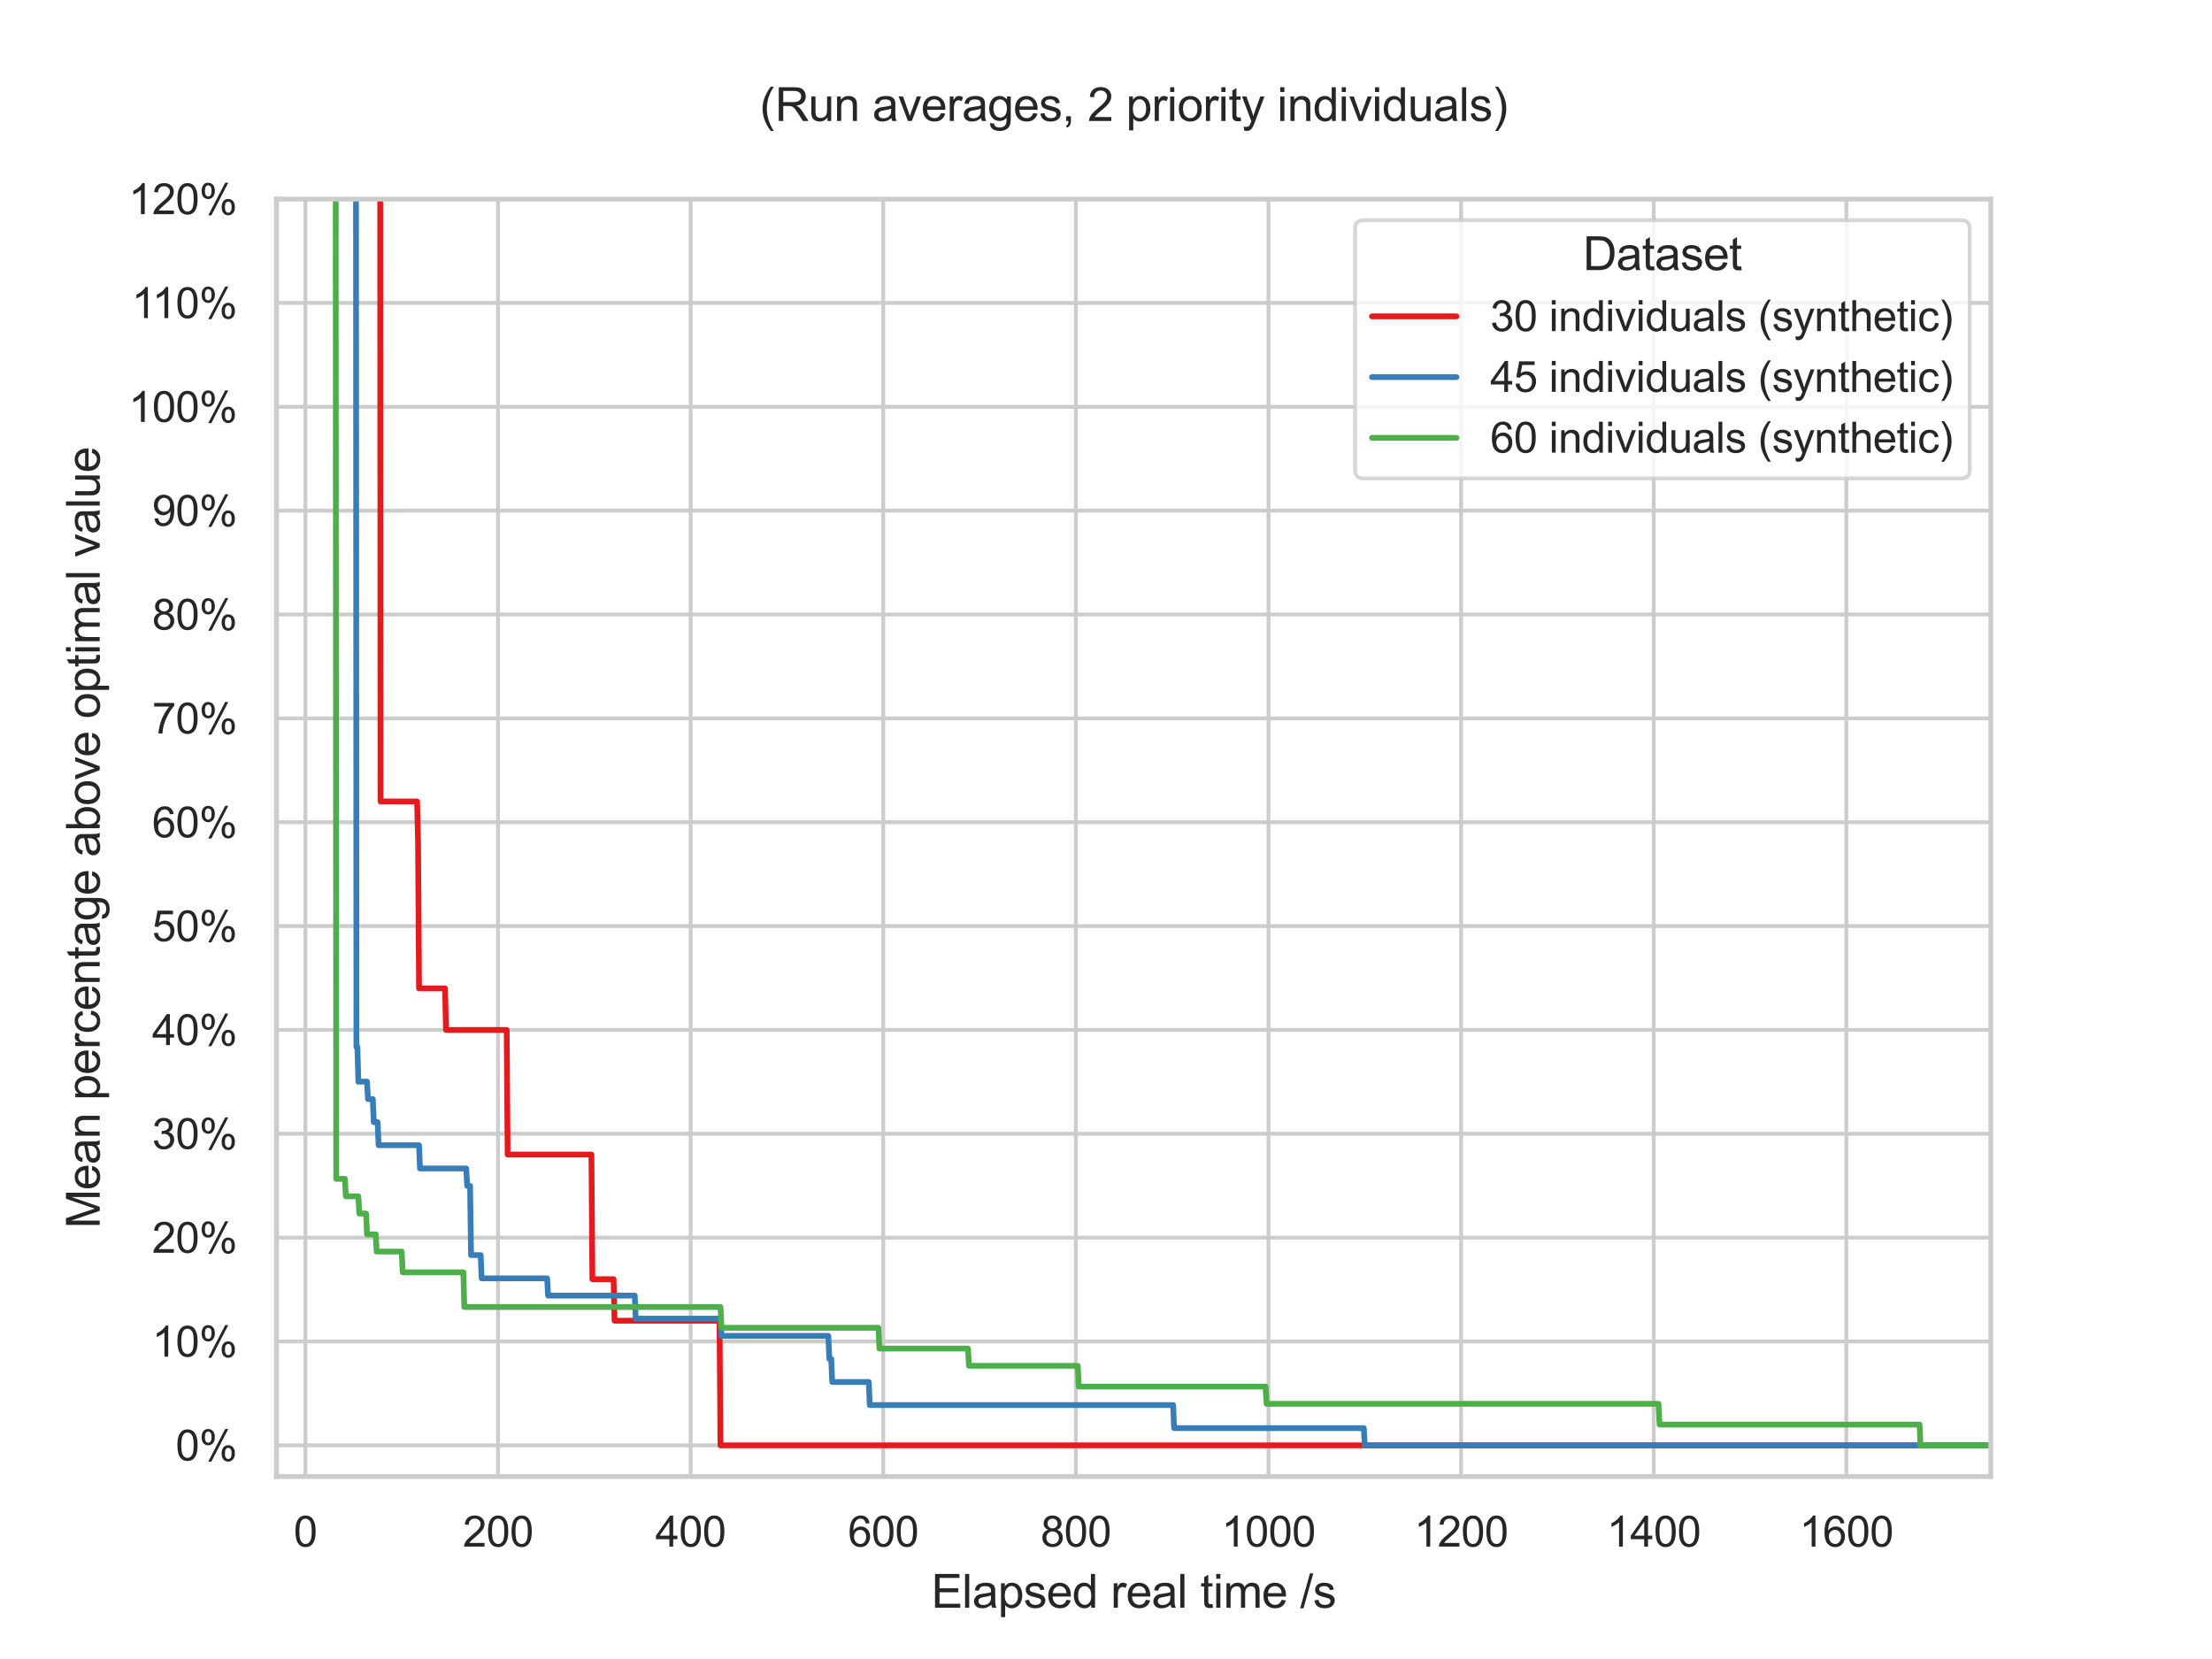 <?xml version="1.0" encoding="utf-8" standalone="no"?>
<!DOCTYPE svg PUBLIC "-//W3C//DTD SVG 1.1//EN"
  "http://www.w3.org/Graphics/SVG/1.1/DTD/svg11.dtd">
<svg xmlns:xlink="http://www.w3.org/1999/xlink" width="460.8pt" height="345.6pt" viewBox="0 0 460.8 345.6" xmlns="http://www.w3.org/2000/svg" version="1.1">
 <defs>
  <style type="text/css">*{stroke-linejoin: round; stroke-linecap: butt}</style>
 </defs>
 <g id="figure_1">
  <g id="patch_1">
   <path d="M 0 345.6 
L 460.8 345.6 
L 460.8 0 
L 0 0 
z
" style="fill: #ffffff"/>
  </g>
  <g id="axes_1">
   <g id="patch_2">
    <path d="M 57.6 307.584 
L 414.72 307.584 
L 414.72 41.472 
L 57.6 41.472 
z
" style="fill: #ffffff"/>
   </g>
   <g id="matplotlib.axis_1">
    <g id="xtick_1">
     <g id="line2d_1">
      <path d="M 63.619 307.584 
L 63.619 41.472 
" clip-path="url(#p432a9ad59a)" style="fill: none; stroke: #cccccc; stroke-width: 0.8; stroke-linecap: round"/>
     </g>
     <g id="text_1">
      <!-- 0 -->
      <g style="fill: #262626" transform="translate(61.172 322.183) scale(0.088 -0.088)">
       <defs>
        <path id="ArialMT-30" d="M 266 2259 
Q 266 3072 433 3567 
Q 600 4063 929 4331 
Q 1259 4600 1759 4600 
Q 2128 4600 2406 4451 
Q 2684 4303 2865 4023 
Q 3047 3744 3150 3342 
Q 3253 2941 3253 2259 
Q 3253 1453 3087 958 
Q 2922 463 2592 192 
Q 2263 -78 1759 -78 
Q 1097 -78 719 397 
Q 266 969 266 2259 
z
M 844 2259 
Q 844 1131 1108 757 
Q 1372 384 1759 384 
Q 2147 384 2411 759 
Q 2675 1134 2675 2259 
Q 2675 3391 2411 3762 
Q 2147 4134 1753 4134 
Q 1366 4134 1134 3806 
Q 844 3388 844 2259 
z
" transform="scale(0.016)"/>
       </defs>
       <use xlink:href="#ArialMT-30"/>
      </g>
     </g>
    </g>
    <g id="xtick_2">
     <g id="line2d_2">
      <path d="M 103.745 307.584 
L 103.745 41.472 
" clip-path="url(#p432a9ad59a)" style="fill: none; stroke: #cccccc; stroke-width: 0.8; stroke-linecap: round"/>
     </g>
     <g id="text_2">
      <!-- 200 -->
      <g style="fill: #262626" transform="translate(96.404 322.183) scale(0.088 -0.088)">
       <defs>
        <path id="ArialMT-32" d="M 3222 541 
L 3222 0 
L 194 0 
Q 188 203 259 391 
Q 375 700 629 1000 
Q 884 1300 1366 1694 
Q 2113 2306 2375 2664 
Q 2638 3022 2638 3341 
Q 2638 3675 2398 3904 
Q 2159 4134 1775 4134 
Q 1369 4134 1125 3890 
Q 881 3647 878 3216 
L 300 3275 
Q 359 3922 746 4261 
Q 1134 4600 1788 4600 
Q 2447 4600 2831 4234 
Q 3216 3869 3216 3328 
Q 3216 3053 3103 2787 
Q 2991 2522 2730 2228 
Q 2469 1934 1863 1422 
Q 1356 997 1212 845 
Q 1069 694 975 541 
L 3222 541 
z
" transform="scale(0.016)"/>
       </defs>
       <use xlink:href="#ArialMT-32"/>
       <use xlink:href="#ArialMT-30" transform="translate(55.615 0)"/>
       <use xlink:href="#ArialMT-30" transform="translate(111.23 0)"/>
      </g>
     </g>
    </g>
    <g id="xtick_3">
     <g id="line2d_3">
      <path d="M 143.871 307.584 
L 143.871 41.472 
" clip-path="url(#p432a9ad59a)" style="fill: none; stroke: #cccccc; stroke-width: 0.8; stroke-linecap: round"/>
     </g>
     <g id="text_3">
      <!-- 400 -->
      <g style="fill: #262626" transform="translate(136.53 322.183) scale(0.088 -0.088)">
       <defs>
        <path id="ArialMT-34" d="M 2069 0 
L 2069 1097 
L 81 1097 
L 81 1613 
L 2172 4581 
L 2631 4581 
L 2631 1613 
L 3250 1613 
L 3250 1097 
L 2631 1097 
L 2631 0 
L 2069 0 
z
M 2069 1613 
L 2069 3678 
L 634 1613 
L 2069 1613 
z
" transform="scale(0.016)"/>
       </defs>
       <use xlink:href="#ArialMT-34"/>
       <use xlink:href="#ArialMT-30" transform="translate(55.615 0)"/>
       <use xlink:href="#ArialMT-30" transform="translate(111.23 0)"/>
      </g>
     </g>
    </g>
    <g id="xtick_4">
     <g id="line2d_4">
      <path d="M 183.996 307.584 
L 183.996 41.472 
" clip-path="url(#p432a9ad59a)" style="fill: none; stroke: #cccccc; stroke-width: 0.8; stroke-linecap: round"/>
     </g>
     <g id="text_4">
      <!-- 600 -->
      <g style="fill: #262626" transform="translate(176.656 322.183) scale(0.088 -0.088)">
       <defs>
        <path id="ArialMT-36" d="M 3184 3459 
L 2625 3416 
Q 2550 3747 2413 3897 
Q 2184 4138 1850 4138 
Q 1581 4138 1378 3988 
Q 1113 3794 959 3422 
Q 806 3050 800 2363 
Q 1003 2672 1297 2822 
Q 1591 2972 1913 2972 
Q 2475 2972 2870 2558 
Q 3266 2144 3266 1488 
Q 3266 1056 3080 686 
Q 2894 316 2569 119 
Q 2244 -78 1831 -78 
Q 1128 -78 684 439 
Q 241 956 241 2144 
Q 241 3472 731 4075 
Q 1159 4600 1884 4600 
Q 2425 4600 2770 4297 
Q 3116 3994 3184 3459 
z
M 888 1484 
Q 888 1194 1011 928 
Q 1134 663 1356 523 
Q 1578 384 1822 384 
Q 2178 384 2434 671 
Q 2691 959 2691 1453 
Q 2691 1928 2437 2201 
Q 2184 2475 1800 2475 
Q 1419 2475 1153 2201 
Q 888 1928 888 1484 
z
" transform="scale(0.016)"/>
       </defs>
       <use xlink:href="#ArialMT-36"/>
       <use xlink:href="#ArialMT-30" transform="translate(55.615 0)"/>
       <use xlink:href="#ArialMT-30" transform="translate(111.23 0)"/>
      </g>
     </g>
    </g>
    <g id="xtick_5">
     <g id="line2d_5">
      <path d="M 224.122 307.584 
L 224.122 41.472 
" clip-path="url(#p432a9ad59a)" style="fill: none; stroke: #cccccc; stroke-width: 0.8; stroke-linecap: round"/>
     </g>
     <g id="text_5">
      <!-- 800 -->
      <g style="fill: #262626" transform="translate(216.782 322.183) scale(0.088 -0.088)">
       <defs>
        <path id="ArialMT-38" d="M 1131 2484 
Q 781 2613 612 2850 
Q 444 3088 444 3419 
Q 444 3919 803 4259 
Q 1163 4600 1759 4600 
Q 2359 4600 2725 4251 
Q 3091 3903 3091 3403 
Q 3091 3084 2923 2848 
Q 2756 2613 2416 2484 
Q 2838 2347 3058 2040 
Q 3278 1734 3278 1309 
Q 3278 722 2862 322 
Q 2447 -78 1769 -78 
Q 1091 -78 675 323 
Q 259 725 259 1325 
Q 259 1772 486 2073 
Q 713 2375 1131 2484 
z
M 1019 3438 
Q 1019 3113 1228 2906 
Q 1438 2700 1772 2700 
Q 2097 2700 2305 2904 
Q 2513 3109 2513 3406 
Q 2513 3716 2298 3927 
Q 2084 4138 1766 4138 
Q 1444 4138 1231 3931 
Q 1019 3725 1019 3438 
z
M 838 1322 
Q 838 1081 952 856 
Q 1066 631 1291 507 
Q 1516 384 1775 384 
Q 2178 384 2440 643 
Q 2703 903 2703 1303 
Q 2703 1709 2433 1975 
Q 2163 2241 1756 2241 
Q 1359 2241 1098 1978 
Q 838 1716 838 1322 
z
" transform="scale(0.016)"/>
       </defs>
       <use xlink:href="#ArialMT-38"/>
       <use xlink:href="#ArialMT-30" transform="translate(55.615 0)"/>
       <use xlink:href="#ArialMT-30" transform="translate(111.23 0)"/>
      </g>
     </g>
    </g>
    <g id="xtick_6">
     <g id="line2d_6">
      <path d="M 264.248 307.584 
L 264.248 41.472 
" clip-path="url(#p432a9ad59a)" style="fill: none; stroke: #cccccc; stroke-width: 0.8; stroke-linecap: round"/>
     </g>
     <g id="text_6">
      <!-- 1000 -->
      <g style="fill: #262626" transform="translate(254.461 322.183) scale(0.088 -0.088)">
       <defs>
        <path id="ArialMT-31" d="M 2384 0 
L 1822 0 
L 1822 3584 
Q 1619 3391 1289 3197 
Q 959 3003 697 2906 
L 697 3450 
Q 1169 3672 1522 3987 
Q 1875 4303 2022 4600 
L 2384 4600 
L 2384 0 
z
" transform="scale(0.016)"/>
       </defs>
       <use xlink:href="#ArialMT-31"/>
       <use xlink:href="#ArialMT-30" transform="translate(55.615 0)"/>
       <use xlink:href="#ArialMT-30" transform="translate(111.23 0)"/>
       <use xlink:href="#ArialMT-30" transform="translate(166.846 0)"/>
      </g>
     </g>
    </g>
    <g id="xtick_7">
     <g id="line2d_7">
      <path d="M 304.374 307.584 
L 304.374 41.472 
" clip-path="url(#p432a9ad59a)" style="fill: none; stroke: #cccccc; stroke-width: 0.8; stroke-linecap: round"/>
     </g>
     <g id="text_7">
      <!-- 1200 -->
      <g style="fill: #262626" transform="translate(294.587 322.183) scale(0.088 -0.088)">
       <use xlink:href="#ArialMT-31"/>
       <use xlink:href="#ArialMT-32" transform="translate(55.615 0)"/>
       <use xlink:href="#ArialMT-30" transform="translate(111.23 0)"/>
       <use xlink:href="#ArialMT-30" transform="translate(166.846 0)"/>
      </g>
     </g>
    </g>
    <g id="xtick_8">
     <g id="line2d_8">
      <path d="M 344.5 307.584 
L 344.5 41.472 
" clip-path="url(#p432a9ad59a)" style="fill: none; stroke: #cccccc; stroke-width: 0.8; stroke-linecap: round"/>
     </g>
     <g id="text_8">
      <!-- 1400 -->
      <g style="fill: #262626" transform="translate(334.713 322.183) scale(0.088 -0.088)">
       <use xlink:href="#ArialMT-31"/>
       <use xlink:href="#ArialMT-34" transform="translate(55.615 0)"/>
       <use xlink:href="#ArialMT-30" transform="translate(111.23 0)"/>
       <use xlink:href="#ArialMT-30" transform="translate(166.846 0)"/>
      </g>
     </g>
    </g>
    <g id="xtick_9">
     <g id="line2d_9">
      <path d="M 384.626 307.584 
L 384.626 41.472 
" clip-path="url(#p432a9ad59a)" style="fill: none; stroke: #cccccc; stroke-width: 0.8; stroke-linecap: round"/>
     </g>
     <g id="text_9">
      <!-- 1600 -->
      <g style="fill: #262626" transform="translate(374.838 322.183) scale(0.088 -0.088)">
       <use xlink:href="#ArialMT-31"/>
       <use xlink:href="#ArialMT-36" transform="translate(55.615 0)"/>
       <use xlink:href="#ArialMT-30" transform="translate(111.23 0)"/>
       <use xlink:href="#ArialMT-30" transform="translate(166.846 0)"/>
      </g>
     </g>
    </g>
    <g id="text_10">
     <!-- Elapsed real time /s -->
     <g style="fill: #262626" transform="translate(194.01 334.92) scale(0.096 -0.096)">
      <defs>
       <path id="ArialMT-45" d="M 506 0 
L 506 4581 
L 3819 4581 
L 3819 4041 
L 1113 4041 
L 1113 2638 
L 3647 2638 
L 3647 2100 
L 1113 2100 
L 1113 541 
L 3925 541 
L 3925 0 
L 506 0 
z
" transform="scale(0.016)"/>
       <path id="ArialMT-6c" d="M 409 0 
L 409 4581 
L 972 4581 
L 972 0 
L 409 0 
z
" transform="scale(0.016)"/>
       <path id="ArialMT-61" d="M 2588 409 
Q 2275 144 1986 34 
Q 1697 -75 1366 -75 
Q 819 -75 525 192 
Q 231 459 231 875 
Q 231 1119 342 1320 
Q 453 1522 633 1644 
Q 813 1766 1038 1828 
Q 1203 1872 1538 1913 
Q 2219 1994 2541 2106 
Q 2544 2222 2544 2253 
Q 2544 2597 2384 2738 
Q 2169 2928 1744 2928 
Q 1347 2928 1158 2789 
Q 969 2650 878 2297 
L 328 2372 
Q 403 2725 575 2942 
Q 747 3159 1072 3276 
Q 1397 3394 1825 3394 
Q 2250 3394 2515 3294 
Q 2781 3194 2906 3042 
Q 3031 2891 3081 2659 
Q 3109 2516 3109 2141 
L 3109 1391 
Q 3109 606 3145 398 
Q 3181 191 3288 0 
L 2700 0 
Q 2613 175 2588 409 
z
M 2541 1666 
Q 2234 1541 1622 1453 
Q 1275 1403 1131 1340 
Q 988 1278 909 1158 
Q 831 1038 831 891 
Q 831 666 1001 516 
Q 1172 366 1500 366 
Q 1825 366 2078 508 
Q 2331 650 2450 897 
Q 2541 1088 2541 1459 
L 2541 1666 
z
" transform="scale(0.016)"/>
       <path id="ArialMT-70" d="M 422 -1272 
L 422 3319 
L 934 3319 
L 934 2888 
Q 1116 3141 1344 3267 
Q 1572 3394 1897 3394 
Q 2322 3394 2647 3175 
Q 2972 2956 3137 2557 
Q 3303 2159 3303 1684 
Q 3303 1175 3120 767 
Q 2938 359 2589 142 
Q 2241 -75 1856 -75 
Q 1575 -75 1351 44 
Q 1128 163 984 344 
L 984 -1272 
L 422 -1272 
z
M 931 1641 
Q 931 1000 1190 694 
Q 1450 388 1819 388 
Q 2194 388 2461 705 
Q 2728 1022 2728 1688 
Q 2728 2322 2467 2637 
Q 2206 2953 1844 2953 
Q 1484 2953 1207 2617 
Q 931 2281 931 1641 
z
" transform="scale(0.016)"/>
       <path id="ArialMT-73" d="M 197 991 
L 753 1078 
Q 800 744 1014 566 
Q 1228 388 1613 388 
Q 2000 388 2187 545 
Q 2375 703 2375 916 
Q 2375 1106 2209 1216 
Q 2094 1291 1634 1406 
Q 1016 1563 777 1677 
Q 538 1791 414 1992 
Q 291 2194 291 2438 
Q 291 2659 392 2848 
Q 494 3038 669 3163 
Q 800 3259 1026 3326 
Q 1253 3394 1513 3394 
Q 1903 3394 2198 3281 
Q 2494 3169 2634 2976 
Q 2775 2784 2828 2463 
L 2278 2388 
Q 2241 2644 2061 2787 
Q 1881 2931 1553 2931 
Q 1166 2931 1000 2803 
Q 834 2675 834 2503 
Q 834 2394 903 2306 
Q 972 2216 1119 2156 
Q 1203 2125 1616 2013 
Q 2213 1853 2448 1751 
Q 2684 1650 2818 1456 
Q 2953 1263 2953 975 
Q 2953 694 2789 445 
Q 2625 197 2315 61 
Q 2006 -75 1616 -75 
Q 969 -75 630 194 
Q 291 463 197 991 
z
" transform="scale(0.016)"/>
       <path id="ArialMT-65" d="M 2694 1069 
L 3275 997 
Q 3138 488 2766 206 
Q 2394 -75 1816 -75 
Q 1088 -75 661 373 
Q 234 822 234 1631 
Q 234 2469 665 2931 
Q 1097 3394 1784 3394 
Q 2450 3394 2872 2941 
Q 3294 2488 3294 1666 
Q 3294 1616 3291 1516 
L 816 1516 
Q 847 969 1125 678 
Q 1403 388 1819 388 
Q 2128 388 2347 550 
Q 2566 713 2694 1069 
z
M 847 1978 
L 2700 1978 
Q 2663 2397 2488 2606 
Q 2219 2931 1791 2931 
Q 1403 2931 1139 2672 
Q 875 2413 847 1978 
z
" transform="scale(0.016)"/>
       <path id="ArialMT-64" d="M 2575 0 
L 2575 419 
Q 2259 -75 1647 -75 
Q 1250 -75 917 144 
Q 584 363 401 755 
Q 219 1147 219 1656 
Q 219 2153 384 2558 
Q 550 2963 881 3178 
Q 1213 3394 1622 3394 
Q 1922 3394 2156 3267 
Q 2391 3141 2538 2938 
L 2538 4581 
L 3097 4581 
L 3097 0 
L 2575 0 
z
M 797 1656 
Q 797 1019 1065 703 
Q 1334 388 1700 388 
Q 2069 388 2326 689 
Q 2584 991 2584 1609 
Q 2584 2291 2321 2609 
Q 2059 2928 1675 2928 
Q 1300 2928 1048 2622 
Q 797 2316 797 1656 
z
" transform="scale(0.016)"/>
       <path id="ArialMT-20" transform="scale(0.016)"/>
       <path id="ArialMT-72" d="M 416 0 
L 416 3319 
L 922 3319 
L 922 2816 
Q 1116 3169 1280 3281 
Q 1444 3394 1641 3394 
Q 1925 3394 2219 3213 
L 2025 2691 
Q 1819 2813 1613 2813 
Q 1428 2813 1281 2702 
Q 1134 2591 1072 2394 
Q 978 2094 978 1738 
L 978 0 
L 416 0 
z
" transform="scale(0.016)"/>
       <path id="ArialMT-74" d="M 1650 503 
L 1731 6 
Q 1494 -44 1306 -44 
Q 1000 -44 831 53 
Q 663 150 594 308 
Q 525 466 525 972 
L 525 2881 
L 113 2881 
L 113 3319 
L 525 3319 
L 525 4141 
L 1084 4478 
L 1084 3319 
L 1650 3319 
L 1650 2881 
L 1084 2881 
L 1084 941 
Q 1084 700 1114 631 
Q 1144 563 1211 522 
Q 1278 481 1403 481 
Q 1497 481 1650 503 
z
" transform="scale(0.016)"/>
       <path id="ArialMT-69" d="M 425 3934 
L 425 4581 
L 988 4581 
L 988 3934 
L 425 3934 
z
M 425 0 
L 425 3319 
L 988 3319 
L 988 0 
L 425 0 
z
" transform="scale(0.016)"/>
       <path id="ArialMT-6d" d="M 422 0 
L 422 3319 
L 925 3319 
L 925 2853 
Q 1081 3097 1340 3245 
Q 1600 3394 1931 3394 
Q 2300 3394 2536 3241 
Q 2772 3088 2869 2813 
Q 3263 3394 3894 3394 
Q 4388 3394 4653 3120 
Q 4919 2847 4919 2278 
L 4919 0 
L 4359 0 
L 4359 2091 
Q 4359 2428 4304 2576 
Q 4250 2725 4106 2815 
Q 3963 2906 3769 2906 
Q 3419 2906 3187 2673 
Q 2956 2441 2956 1928 
L 2956 0 
L 2394 0 
L 2394 2156 
Q 2394 2531 2256 2718 
Q 2119 2906 1806 2906 
Q 1569 2906 1367 2781 
Q 1166 2656 1075 2415 
Q 984 2175 984 1722 
L 984 0 
L 422 0 
z
" transform="scale(0.016)"/>
       <path id="ArialMT-2f" d="M 0 -78 
L 1328 4659 
L 1778 4659 
L 453 -78 
L 0 -78 
z
" transform="scale(0.016)"/>
      </defs>
      <use xlink:href="#ArialMT-45"/>
      <use xlink:href="#ArialMT-6c" transform="translate(66.699 0)"/>
      <use xlink:href="#ArialMT-61" transform="translate(88.916 0)"/>
      <use xlink:href="#ArialMT-70" transform="translate(144.531 0)"/>
      <use xlink:href="#ArialMT-73" transform="translate(200.146 0)"/>
      <use xlink:href="#ArialMT-65" transform="translate(250.146 0)"/>
      <use xlink:href="#ArialMT-64" transform="translate(305.762 0)"/>
      <use xlink:href="#ArialMT-20" transform="translate(361.377 0)"/>
      <use xlink:href="#ArialMT-72" transform="translate(389.16 0)"/>
      <use xlink:href="#ArialMT-65" transform="translate(422.461 0)"/>
      <use xlink:href="#ArialMT-61" transform="translate(478.076 0)"/>
      <use xlink:href="#ArialMT-6c" transform="translate(533.691 0)"/>
      <use xlink:href="#ArialMT-20" transform="translate(555.908 0)"/>
      <use xlink:href="#ArialMT-74" transform="translate(583.691 0)"/>
      <use xlink:href="#ArialMT-69" transform="translate(611.475 0)"/>
      <use xlink:href="#ArialMT-6d" transform="translate(633.691 0)"/>
      <use xlink:href="#ArialMT-65" transform="translate(716.992 0)"/>
      <use xlink:href="#ArialMT-20" transform="translate(772.607 0)"/>
      <use xlink:href="#ArialMT-2f" transform="translate(800.391 0)"/>
      <use xlink:href="#ArialMT-73" transform="translate(828.174 0)"/>
     </g>
    </g>
   </g>
   <g id="matplotlib.axis_2">
    <g id="ytick_1">
     <g id="line2d_10">
      <path d="M 57.6 301.093 
L 414.72 301.093 
" clip-path="url(#p432a9ad59a)" style="fill: none; stroke: #cccccc; stroke-width: 0.8; stroke-linecap: round"/>
     </g>
     <g id="text_11">
      <!-- 0% -->
      <g style="fill: #262626" transform="translate(36.581 304.243) scale(0.088 -0.088)">
       <defs>
        <path id="ArialMT-25" d="M 372 3481 
Q 372 3972 619 4315 
Q 866 4659 1334 4659 
Q 1766 4659 2048 4351 
Q 2331 4044 2331 3447 
Q 2331 2866 2045 2552 
Q 1759 2238 1341 2238 
Q 925 2238 648 2547 
Q 372 2856 372 3481 
z
M 1350 4272 
Q 1141 4272 1002 4090 
Q 863 3909 863 3425 
Q 863 2984 1003 2804 
Q 1144 2625 1350 2625 
Q 1563 2625 1702 2806 
Q 1841 2988 1841 3469 
Q 1841 3913 1700 4092 
Q 1559 4272 1350 4272 
z
M 1353 -169 
L 3859 4659 
L 4316 4659 
L 1819 -169 
L 1353 -169 
z
M 3334 1075 
Q 3334 1569 3581 1911 
Q 3828 2253 4300 2253 
Q 4731 2253 5014 1945 
Q 5297 1638 5297 1041 
Q 5297 459 5011 145 
Q 4725 -169 4303 -169 
Q 3888 -169 3611 142 
Q 3334 453 3334 1075 
z
M 4316 1866 
Q 4103 1866 3964 1684 
Q 3825 1503 3825 1019 
Q 3825 581 3965 400 
Q 4106 219 4313 219 
Q 4528 219 4667 400 
Q 4806 581 4806 1063 
Q 4806 1506 4665 1686 
Q 4525 1866 4316 1866 
z
" transform="scale(0.016)"/>
       </defs>
       <use xlink:href="#ArialMT-30"/>
       <use xlink:href="#ArialMT-25" transform="translate(55.615 0)"/>
      </g>
     </g>
    </g>
    <g id="ytick_2">
     <g id="line2d_11">
      <path d="M 57.6 279.458 
L 414.72 279.458 
" clip-path="url(#p432a9ad59a)" style="fill: none; stroke: #cccccc; stroke-width: 0.8; stroke-linecap: round"/>
     </g>
     <g id="text_12">
      <!-- 10% -->
      <g style="fill: #262626" transform="translate(31.688 282.608) scale(0.088 -0.088)">
       <use xlink:href="#ArialMT-31"/>
       <use xlink:href="#ArialMT-30" transform="translate(55.615 0)"/>
       <use xlink:href="#ArialMT-25" transform="translate(111.23 0)"/>
      </g>
     </g>
    </g>
    <g id="ytick_3">
     <g id="line2d_12">
      <path d="M 57.6 257.823 
L 414.72 257.823 
" clip-path="url(#p432a9ad59a)" style="fill: none; stroke: #cccccc; stroke-width: 0.8; stroke-linecap: round"/>
     </g>
     <g id="text_13">
      <!-- 20% -->
      <g style="fill: #262626" transform="translate(31.688 260.973) scale(0.088 -0.088)">
       <use xlink:href="#ArialMT-32"/>
       <use xlink:href="#ArialMT-30" transform="translate(55.615 0)"/>
       <use xlink:href="#ArialMT-25" transform="translate(111.23 0)"/>
      </g>
     </g>
    </g>
    <g id="ytick_4">
     <g id="line2d_13">
      <path d="M 57.6 236.188 
L 414.72 236.188 
" clip-path="url(#p432a9ad59a)" style="fill: none; stroke: #cccccc; stroke-width: 0.8; stroke-linecap: round"/>
     </g>
     <g id="text_14">
      <!-- 30% -->
      <g style="fill: #262626" transform="translate(31.688 239.338) scale(0.088 -0.088)">
       <defs>
        <path id="ArialMT-33" d="M 269 1209 
L 831 1284 
Q 928 806 1161 595 
Q 1394 384 1728 384 
Q 2125 384 2398 659 
Q 2672 934 2672 1341 
Q 2672 1728 2419 1979 
Q 2166 2231 1775 2231 
Q 1616 2231 1378 2169 
L 1441 2663 
Q 1497 2656 1531 2656 
Q 1891 2656 2178 2843 
Q 2466 3031 2466 3422 
Q 2466 3731 2256 3934 
Q 2047 4138 1716 4138 
Q 1388 4138 1169 3931 
Q 950 3725 888 3313 
L 325 3413 
Q 428 3978 793 4289 
Q 1159 4600 1703 4600 
Q 2078 4600 2393 4439 
Q 2709 4278 2876 4000 
Q 3044 3722 3044 3409 
Q 3044 3113 2884 2869 
Q 2725 2625 2413 2481 
Q 2819 2388 3044 2092 
Q 3269 1797 3269 1353 
Q 3269 753 2831 336 
Q 2394 -81 1725 -81 
Q 1122 -81 723 278 
Q 325 638 269 1209 
z
" transform="scale(0.016)"/>
       </defs>
       <use xlink:href="#ArialMT-33"/>
       <use xlink:href="#ArialMT-30" transform="translate(55.615 0)"/>
       <use xlink:href="#ArialMT-25" transform="translate(111.23 0)"/>
      </g>
     </g>
    </g>
    <g id="ytick_5">
     <g id="line2d_14">
      <path d="M 57.6 214.553 
L 414.72 214.553 
" clip-path="url(#p432a9ad59a)" style="fill: none; stroke: #cccccc; stroke-width: 0.8; stroke-linecap: round"/>
     </g>
     <g id="text_15">
      <!-- 40% -->
      <g style="fill: #262626" transform="translate(31.688 217.702) scale(0.088 -0.088)">
       <use xlink:href="#ArialMT-34"/>
       <use xlink:href="#ArialMT-30" transform="translate(55.615 0)"/>
       <use xlink:href="#ArialMT-25" transform="translate(111.23 0)"/>
      </g>
     </g>
    </g>
    <g id="ytick_6">
     <g id="line2d_15">
      <path d="M 57.6 192.918 
L 414.72 192.918 
" clip-path="url(#p432a9ad59a)" style="fill: none; stroke: #cccccc; stroke-width: 0.8; stroke-linecap: round"/>
     </g>
     <g id="text_16">
      <!-- 50% -->
      <g style="fill: #262626" transform="translate(31.688 196.067) scale(0.088 -0.088)">
       <defs>
        <path id="ArialMT-35" d="M 266 1200 
L 856 1250 
Q 922 819 1161 601 
Q 1400 384 1738 384 
Q 2144 384 2425 690 
Q 2706 997 2706 1503 
Q 2706 1984 2436 2262 
Q 2166 2541 1728 2541 
Q 1456 2541 1237 2417 
Q 1019 2294 894 2097 
L 366 2166 
L 809 4519 
L 3088 4519 
L 3088 3981 
L 1259 3981 
L 1013 2750 
Q 1425 3038 1878 3038 
Q 2478 3038 2890 2622 
Q 3303 2206 3303 1553 
Q 3303 931 2941 478 
Q 2500 -78 1738 -78 
Q 1113 -78 717 272 
Q 322 622 266 1200 
z
" transform="scale(0.016)"/>
       </defs>
       <use xlink:href="#ArialMT-35"/>
       <use xlink:href="#ArialMT-30" transform="translate(55.615 0)"/>
       <use xlink:href="#ArialMT-25" transform="translate(111.23 0)"/>
      </g>
     </g>
    </g>
    <g id="ytick_7">
     <g id="line2d_16">
      <path d="M 57.6 171.283 
L 414.72 171.283 
" clip-path="url(#p432a9ad59a)" style="fill: none; stroke: #cccccc; stroke-width: 0.8; stroke-linecap: round"/>
     </g>
     <g id="text_17">
      <!-- 60% -->
      <g style="fill: #262626" transform="translate(31.688 174.432) scale(0.088 -0.088)">
       <use xlink:href="#ArialMT-36"/>
       <use xlink:href="#ArialMT-30" transform="translate(55.615 0)"/>
       <use xlink:href="#ArialMT-25" transform="translate(111.23 0)"/>
      </g>
     </g>
    </g>
    <g id="ytick_8">
     <g id="line2d_17">
      <path d="M 57.6 149.648 
L 414.72 149.648 
" clip-path="url(#p432a9ad59a)" style="fill: none; stroke: #cccccc; stroke-width: 0.8; stroke-linecap: round"/>
     </g>
     <g id="text_18">
      <!-- 70% -->
      <g style="fill: #262626" transform="translate(31.688 152.797) scale(0.088 -0.088)">
       <defs>
        <path id="ArialMT-37" d="M 303 3981 
L 303 4522 
L 3269 4522 
L 3269 4084 
Q 2831 3619 2401 2847 
Q 1972 2075 1738 1259 
Q 1569 684 1522 0 
L 944 0 
Q 953 541 1156 1306 
Q 1359 2072 1739 2783 
Q 2119 3494 2547 3981 
L 303 3981 
z
" transform="scale(0.016)"/>
       </defs>
       <use xlink:href="#ArialMT-37"/>
       <use xlink:href="#ArialMT-30" transform="translate(55.615 0)"/>
       <use xlink:href="#ArialMT-25" transform="translate(111.23 0)"/>
      </g>
     </g>
    </g>
    <g id="ytick_9">
     <g id="line2d_18">
      <path d="M 57.6 128.012 
L 414.72 128.012 
" clip-path="url(#p432a9ad59a)" style="fill: none; stroke: #cccccc; stroke-width: 0.8; stroke-linecap: round"/>
     </g>
     <g id="text_19">
      <!-- 80% -->
      <g style="fill: #262626" transform="translate(31.688 131.162) scale(0.088 -0.088)">
       <use xlink:href="#ArialMT-38"/>
       <use xlink:href="#ArialMT-30" transform="translate(55.615 0)"/>
       <use xlink:href="#ArialMT-25" transform="translate(111.23 0)"/>
      </g>
     </g>
    </g>
    <g id="ytick_10">
     <g id="line2d_19">
      <path d="M 57.6 106.377 
L 414.72 106.377 
" clip-path="url(#p432a9ad59a)" style="fill: none; stroke: #cccccc; stroke-width: 0.8; stroke-linecap: round"/>
     </g>
     <g id="text_20">
      <!-- 90% -->
      <g style="fill: #262626" transform="translate(31.688 109.527) scale(0.088 -0.088)">
       <defs>
        <path id="ArialMT-39" d="M 350 1059 
L 891 1109 
Q 959 728 1153 556 
Q 1347 384 1650 384 
Q 1909 384 2104 503 
Q 2300 622 2425 820 
Q 2550 1019 2634 1356 
Q 2719 1694 2719 2044 
Q 2719 2081 2716 2156 
Q 2547 1888 2255 1720 
Q 1963 1553 1622 1553 
Q 1053 1553 659 1965 
Q 266 2378 266 3053 
Q 266 3750 677 4175 
Q 1088 4600 1706 4600 
Q 2153 4600 2523 4359 
Q 2894 4119 3086 3673 
Q 3278 3228 3278 2384 
Q 3278 1506 3087 986 
Q 2897 466 2520 194 
Q 2144 -78 1638 -78 
Q 1100 -78 759 220 
Q 419 519 350 1059 
z
M 2653 3081 
Q 2653 3566 2395 3850 
Q 2138 4134 1775 4134 
Q 1400 4134 1122 3828 
Q 844 3522 844 3034 
Q 844 2597 1108 2323 
Q 1372 2050 1759 2050 
Q 2150 2050 2401 2323 
Q 2653 2597 2653 3081 
z
" transform="scale(0.016)"/>
       </defs>
       <use xlink:href="#ArialMT-39"/>
       <use xlink:href="#ArialMT-30" transform="translate(55.615 0)"/>
       <use xlink:href="#ArialMT-25" transform="translate(111.23 0)"/>
      </g>
     </g>
    </g>
    <g id="ytick_11">
     <g id="line2d_20">
      <path d="M 57.6 84.742 
L 414.72 84.742 
" clip-path="url(#p432a9ad59a)" style="fill: none; stroke: #cccccc; stroke-width: 0.8; stroke-linecap: round"/>
     </g>
     <g id="text_21">
      <!-- 100% -->
      <g style="fill: #262626" transform="translate(26.794 87.892) scale(0.088 -0.088)">
       <use xlink:href="#ArialMT-31"/>
       <use xlink:href="#ArialMT-30" transform="translate(55.615 0)"/>
       <use xlink:href="#ArialMT-30" transform="translate(111.23 0)"/>
       <use xlink:href="#ArialMT-25" transform="translate(166.846 0)"/>
      </g>
     </g>
    </g>
    <g id="ytick_12">
     <g id="line2d_21">
      <path d="M 57.6 63.107 
L 414.72 63.107 
" clip-path="url(#p432a9ad59a)" style="fill: none; stroke: #cccccc; stroke-width: 0.8; stroke-linecap: round"/>
     </g>
     <g id="text_22">
      <!-- 110% -->
      <g style="fill: #262626" transform="translate(27.443 66.257) scale(0.088 -0.088)">
       <use xlink:href="#ArialMT-31"/>
       <use xlink:href="#ArialMT-31" transform="translate(48.24 0)"/>
       <use xlink:href="#ArialMT-30" transform="translate(103.855 0)"/>
       <use xlink:href="#ArialMT-25" transform="translate(159.471 0)"/>
      </g>
     </g>
    </g>
    <g id="ytick_13">
     <g id="line2d_22">
      <path d="M 57.6 41.472 
L 414.72 41.472 
" clip-path="url(#p432a9ad59a)" style="fill: none; stroke: #cccccc; stroke-width: 0.8; stroke-linecap: round"/>
     </g>
     <g id="text_23">
      <!-- 120% -->
      <g style="fill: #262626" transform="translate(26.794 44.621) scale(0.088 -0.088)">
       <use xlink:href="#ArialMT-31"/>
       <use xlink:href="#ArialMT-32" transform="translate(55.615 0)"/>
       <use xlink:href="#ArialMT-30" transform="translate(111.23 0)"/>
       <use xlink:href="#ArialMT-25" transform="translate(166.846 0)"/>
      </g>
     </g>
    </g>
    <g id="text_24">
     <!-- Mean percentage above optimal value -->
     <g style="fill: #262626" transform="translate(20.773 255.908) rotate(-90) scale(0.096 -0.096)">
      <defs>
       <path id="ArialMT-4d" d="M 475 0 
L 475 4581 
L 1388 4581 
L 2472 1338 
Q 2622 884 2691 659 
Q 2769 909 2934 1394 
L 4031 4581 
L 4847 4581 
L 4847 0 
L 4263 0 
L 4263 3834 
L 2931 0 
L 2384 0 
L 1059 3900 
L 1059 0 
L 475 0 
z
" transform="scale(0.016)"/>
       <path id="ArialMT-6e" d="M 422 0 
L 422 3319 
L 928 3319 
L 928 2847 
Q 1294 3394 1984 3394 
Q 2284 3394 2536 3286 
Q 2788 3178 2913 3003 
Q 3038 2828 3088 2588 
Q 3119 2431 3119 2041 
L 3119 0 
L 2556 0 
L 2556 2019 
Q 2556 2363 2490 2533 
Q 2425 2703 2258 2804 
Q 2091 2906 1866 2906 
Q 1506 2906 1245 2678 
Q 984 2450 984 1813 
L 984 0 
L 422 0 
z
" transform="scale(0.016)"/>
       <path id="ArialMT-63" d="M 2588 1216 
L 3141 1144 
Q 3050 572 2676 248 
Q 2303 -75 1759 -75 
Q 1078 -75 664 370 
Q 250 816 250 1647 
Q 250 2184 428 2587 
Q 606 2991 970 3192 
Q 1334 3394 1763 3394 
Q 2303 3394 2647 3120 
Q 2991 2847 3088 2344 
L 2541 2259 
Q 2463 2594 2264 2762 
Q 2066 2931 1784 2931 
Q 1359 2931 1093 2626 
Q 828 2322 828 1663 
Q 828 994 1084 691 
Q 1341 388 1753 388 
Q 2084 388 2306 591 
Q 2528 794 2588 1216 
z
" transform="scale(0.016)"/>
       <path id="ArialMT-67" d="M 319 -275 
L 866 -356 
Q 900 -609 1056 -725 
Q 1266 -881 1628 -881 
Q 2019 -881 2231 -725 
Q 2444 -569 2519 -288 
Q 2563 -116 2559 434 
Q 2191 0 1641 0 
Q 956 0 581 494 
Q 206 988 206 1678 
Q 206 2153 378 2554 
Q 550 2956 876 3175 
Q 1203 3394 1644 3394 
Q 2231 3394 2613 2919 
L 2613 3319 
L 3131 3319 
L 3131 450 
Q 3131 -325 2973 -648 
Q 2816 -972 2473 -1159 
Q 2131 -1347 1631 -1347 
Q 1038 -1347 672 -1080 
Q 306 -813 319 -275 
z
M 784 1719 
Q 784 1066 1043 766 
Q 1303 466 1694 466 
Q 2081 466 2343 764 
Q 2606 1063 2606 1700 
Q 2606 2309 2336 2618 
Q 2066 2928 1684 2928 
Q 1309 2928 1046 2623 
Q 784 2319 784 1719 
z
" transform="scale(0.016)"/>
       <path id="ArialMT-62" d="M 941 0 
L 419 0 
L 419 4581 
L 981 4581 
L 981 2947 
Q 1338 3394 1891 3394 
Q 2197 3394 2470 3270 
Q 2744 3147 2920 2923 
Q 3097 2700 3197 2384 
Q 3297 2069 3297 1709 
Q 3297 856 2875 390 
Q 2453 -75 1863 -75 
Q 1275 -75 941 416 
L 941 0 
z
M 934 1684 
Q 934 1088 1097 822 
Q 1363 388 1816 388 
Q 2184 388 2453 708 
Q 2722 1028 2722 1663 
Q 2722 2313 2464 2622 
Q 2206 2931 1841 2931 
Q 1472 2931 1203 2611 
Q 934 2291 934 1684 
z
" transform="scale(0.016)"/>
       <path id="ArialMT-6f" d="M 213 1659 
Q 213 2581 725 3025 
Q 1153 3394 1769 3394 
Q 2453 3394 2887 2945 
Q 3322 2497 3322 1706 
Q 3322 1066 3130 698 
Q 2938 331 2570 128 
Q 2203 -75 1769 -75 
Q 1072 -75 642 372 
Q 213 819 213 1659 
z
M 791 1659 
Q 791 1022 1069 705 
Q 1347 388 1769 388 
Q 2188 388 2466 706 
Q 2744 1025 2744 1678 
Q 2744 2294 2464 2611 
Q 2184 2928 1769 2928 
Q 1347 2928 1069 2612 
Q 791 2297 791 1659 
z
" transform="scale(0.016)"/>
       <path id="ArialMT-76" d="M 1344 0 
L 81 3319 
L 675 3319 
L 1388 1331 
Q 1503 1009 1600 663 
Q 1675 925 1809 1294 
L 2547 3319 
L 3125 3319 
L 1869 0 
L 1344 0 
z
" transform="scale(0.016)"/>
       <path id="ArialMT-75" d="M 2597 0 
L 2597 488 
Q 2209 -75 1544 -75 
Q 1250 -75 995 37 
Q 741 150 617 320 
Q 494 491 444 738 
Q 409 903 409 1263 
L 409 3319 
L 972 3319 
L 972 1478 
Q 972 1038 1006 884 
Q 1059 663 1231 536 
Q 1403 409 1656 409 
Q 1909 409 2131 539 
Q 2353 669 2445 892 
Q 2538 1116 2538 1541 
L 2538 3319 
L 3100 3319 
L 3100 0 
L 2597 0 
z
" transform="scale(0.016)"/>
      </defs>
      <use xlink:href="#ArialMT-4d"/>
      <use xlink:href="#ArialMT-65" transform="translate(83.301 0)"/>
      <use xlink:href="#ArialMT-61" transform="translate(138.916 0)"/>
      <use xlink:href="#ArialMT-6e" transform="translate(194.531 0)"/>
      <use xlink:href="#ArialMT-20" transform="translate(250.146 0)"/>
      <use xlink:href="#ArialMT-70" transform="translate(277.93 0)"/>
      <use xlink:href="#ArialMT-65" transform="translate(333.545 0)"/>
      <use xlink:href="#ArialMT-72" transform="translate(389.16 0)"/>
      <use xlink:href="#ArialMT-63" transform="translate(422.461 0)"/>
      <use xlink:href="#ArialMT-65" transform="translate(472.461 0)"/>
      <use xlink:href="#ArialMT-6e" transform="translate(528.076 0)"/>
      <use xlink:href="#ArialMT-74" transform="translate(583.691 0)"/>
      <use xlink:href="#ArialMT-61" transform="translate(611.475 0)"/>
      <use xlink:href="#ArialMT-67" transform="translate(667.09 0)"/>
      <use xlink:href="#ArialMT-65" transform="translate(722.705 0)"/>
      <use xlink:href="#ArialMT-20" transform="translate(778.32 0)"/>
      <use xlink:href="#ArialMT-61" transform="translate(806.104 0)"/>
      <use xlink:href="#ArialMT-62" transform="translate(861.719 0)"/>
      <use xlink:href="#ArialMT-6f" transform="translate(917.334 0)"/>
      <use xlink:href="#ArialMT-76" transform="translate(972.949 0)"/>
      <use xlink:href="#ArialMT-65" transform="translate(1022.949 0)"/>
      <use xlink:href="#ArialMT-20" transform="translate(1078.564 0)"/>
      <use xlink:href="#ArialMT-6f" transform="translate(1106.348 0)"/>
      <use xlink:href="#ArialMT-70" transform="translate(1161.963 0)"/>
      <use xlink:href="#ArialMT-74" transform="translate(1217.578 0)"/>
      <use xlink:href="#ArialMT-69" transform="translate(1245.361 0)"/>
      <use xlink:href="#ArialMT-6d" transform="translate(1267.578 0)"/>
      <use xlink:href="#ArialMT-61" transform="translate(1350.879 0)"/>
      <use xlink:href="#ArialMT-6c" transform="translate(1406.494 0)"/>
      <use xlink:href="#ArialMT-20" transform="translate(1428.711 0)"/>
      <use xlink:href="#ArialMT-76" transform="translate(1456.494 0)"/>
      <use xlink:href="#ArialMT-61" transform="translate(1506.494 0)"/>
      <use xlink:href="#ArialMT-6c" transform="translate(1562.109 0)"/>
      <use xlink:href="#ArialMT-75" transform="translate(1584.326 0)"/>
      <use xlink:href="#ArialMT-65" transform="translate(1639.941 0)"/>
     </g>
    </g>
   </g>
   <g id="FillBetweenPolyCollection_1"/>
   <g id="FillBetweenPolyCollection_2"/>
   <g id="FillBetweenPolyCollection_3"/>
   <g id="line2d_23">
    <path d="M 79.183 -1 
L 79.268 166.956 
L 86.892 166.956 
L 87.092 175.61 
L 87.293 205.899 
L 92.71 205.899 
L 92.911 214.553 
L 105.55 214.553 
L 105.751 240.515 
L 123.206 240.515 
L 123.406 266.477 
L 127.82 266.477 
L 128.021 275.131 
L 149.889 275.131 
L 150.09 301.093 
L 414.921 301.093 
L 414.921 301.093 
" clip-path="url(#p432a9ad59a)" style="fill: none; stroke: #e41a1c; stroke-width: 1.2; stroke-linecap: round"/>
   </g>
   <g id="line2d_24">
    <path d="M 74.143 -1 
L 74.252 218.101 
L 74.453 218.101 
L 74.653 225.327 
L 76.459 225.327 
L 76.66 228.962 
L 77.663 228.962 
L 77.864 233.765 
L 78.666 233.765 
L 78.867 238.568 
L 87.293 238.568 
L 87.494 243.414 
L 97.124 243.414 
L 97.325 247.049 
L 97.926 247.049 
L 98.127 261.458 
L 100.133 261.458 
L 100.334 266.304 
L 113.977 266.304 
L 114.177 269.896 
L 132.234 269.896 
L 132.435 274.699 
L 150.09 274.699 
L 150.291 278.29 
L 172.561 278.29 
L 172.761 283.093 
L 173.162 283.093 
L 173.363 287.896 
L 180.987 287.896 
L 181.188 292.699 
L 244.386 292.699 
L 244.586 297.502 
L 284.11 297.502 
L 284.311 301.093 
L 414.921 301.093 
L 414.921 301.093 
" clip-path="url(#p432a9ad59a)" style="fill: none; stroke: #377eb8; stroke-width: 1.2; stroke-linecap: round"/>
   </g>
   <g id="line2d_25">
    <path d="M 69.921 -1 
L 70.039 245.578 
L 71.845 245.578 
L 72.045 249.212 
L 74.653 249.212 
L 74.854 252.804 
L 76.259 252.804 
L 76.459 257.131 
L 78.265 257.131 
L 78.465 260.722 
L 83.682 260.722 
L 83.882 265.049 
L 96.522 265.049 
L 96.723 272.275 
L 150.09 272.275 
L 150.291 276.603 
L 182.993 276.603 
L 183.194 280.93 
L 201.652 280.93 
L 201.852 284.521 
L 224.524 284.521 
L 224.724 288.848 
L 263.646 288.848 
L 263.847 292.439 
L 345.503 292.439 
L 345.704 296.766 
L 399.873 296.766 
L 400.074 301.093 
L 414.921 301.093 
L 414.921 301.093 
" clip-path="url(#p432a9ad59a)" style="fill: none; stroke: #4daf4a; stroke-width: 1.2; stroke-linecap: round"/>
   </g>
   <g id="line2d_26"/>
   <g id="line2d_27"/>
   <g id="line2d_28"/>
   <g id="patch_3">
    <path d="M 57.6 307.584 
L 57.6 41.472 
" style="fill: none; stroke: #cccccc; stroke-linejoin: miter; stroke-linecap: square"/>
   </g>
   <g id="patch_4">
    <path d="M 414.72 307.584 
L 414.72 41.472 
" style="fill: none; stroke: #cccccc; stroke-linejoin: miter; stroke-linecap: square"/>
   </g>
   <g id="patch_5">
    <path d="M 57.6 307.584 
L 414.72 307.584 
" style="fill: none; stroke: #cccccc; stroke-linejoin: miter; stroke-linecap: square"/>
   </g>
   <g id="patch_6">
    <path d="M 57.6 41.472 
L 414.72 41.472 
" style="fill: none; stroke: #cccccc; stroke-linejoin: miter; stroke-linecap: square"/>
   </g>
   <g id="text_25">
    <!-- (Run averages, 2 priority individuals) -->
    <g style="fill: #262626" transform="translate(158.263 25.206) scale(0.096 -0.096)">
     <defs>
      <path id="ArialMT-28" d="M 1497 -1347 
Q 1031 -759 709 28 
Q 388 816 388 1659 
Q 388 2403 628 3084 
Q 909 3875 1497 4659 
L 1900 4659 
Q 1522 4009 1400 3731 
Q 1209 3300 1100 2831 
Q 966 2247 966 1656 
Q 966 153 1900 -1347 
L 1497 -1347 
z
" transform="scale(0.016)"/>
      <path id="ArialMT-52" d="M 503 0 
L 503 4581 
L 2534 4581 
Q 3147 4581 3465 4457 
Q 3784 4334 3975 4021 
Q 4166 3709 4166 3331 
Q 4166 2844 3850 2509 
Q 3534 2175 2875 2084 
Q 3116 1969 3241 1856 
Q 3506 1613 3744 1247 
L 4541 0 
L 3778 0 
L 3172 953 
Q 2906 1366 2734 1584 
Q 2563 1803 2427 1890 
Q 2291 1978 2150 2013 
Q 2047 2034 1813 2034 
L 1109 2034 
L 1109 0 
L 503 0 
z
M 1109 2559 
L 2413 2559 
Q 2828 2559 3062 2645 
Q 3297 2731 3419 2920 
Q 3541 3109 3541 3331 
Q 3541 3656 3305 3865 
Q 3069 4075 2559 4075 
L 1109 4075 
L 1109 2559 
z
" transform="scale(0.016)"/>
      <path id="ArialMT-2c" d="M 569 0 
L 569 641 
L 1209 641 
L 1209 0 
Q 1209 -353 1084 -570 
Q 959 -788 688 -906 
L 531 -666 
Q 709 -588 793 -436 
Q 878 -284 888 0 
L 569 0 
z
" transform="scale(0.016)"/>
      <path id="ArialMT-79" d="M 397 -1278 
L 334 -750 
Q 519 -800 656 -800 
Q 844 -800 956 -737 
Q 1069 -675 1141 -563 
Q 1194 -478 1313 -144 
Q 1328 -97 1363 -6 
L 103 3319 
L 709 3319 
L 1400 1397 
Q 1534 1031 1641 628 
Q 1738 1016 1872 1384 
L 2581 3319 
L 3144 3319 
L 1881 -56 
Q 1678 -603 1566 -809 
Q 1416 -1088 1222 -1217 
Q 1028 -1347 759 -1347 
Q 597 -1347 397 -1278 
z
" transform="scale(0.016)"/>
      <path id="ArialMT-29" d="M 791 -1347 
L 388 -1347 
Q 1322 153 1322 1656 
Q 1322 2244 1188 2822 
Q 1081 3291 891 3722 
Q 769 4003 388 4659 
L 791 4659 
Q 1378 3875 1659 3084 
Q 1900 2403 1900 1659 
Q 1900 816 1576 28 
Q 1253 -759 791 -1347 
z
" transform="scale(0.016)"/>
     </defs>
     <use xlink:href="#ArialMT-28"/>
     <use xlink:href="#ArialMT-52" transform="translate(33.301 0)"/>
     <use xlink:href="#ArialMT-75" transform="translate(105.518 0)"/>
     <use xlink:href="#ArialMT-6e" transform="translate(161.133 0)"/>
     <use xlink:href="#ArialMT-20" transform="translate(216.748 0)"/>
     <use xlink:href="#ArialMT-61" transform="translate(244.531 0)"/>
     <use xlink:href="#ArialMT-76" transform="translate(300.146 0)"/>
     <use xlink:href="#ArialMT-65" transform="translate(350.146 0)"/>
     <use xlink:href="#ArialMT-72" transform="translate(405.762 0)"/>
     <use xlink:href="#ArialMT-61" transform="translate(439.062 0)"/>
     <use xlink:href="#ArialMT-67" transform="translate(494.678 0)"/>
     <use xlink:href="#ArialMT-65" transform="translate(550.293 0)"/>
     <use xlink:href="#ArialMT-73" transform="translate(605.908 0)"/>
     <use xlink:href="#ArialMT-2c" transform="translate(655.908 0)"/>
     <use xlink:href="#ArialMT-20" transform="translate(683.691 0)"/>
     <use xlink:href="#ArialMT-32" transform="translate(711.475 0)"/>
     <use xlink:href="#ArialMT-20" transform="translate(767.09 0)"/>
     <use xlink:href="#ArialMT-70" transform="translate(794.873 0)"/>
     <use xlink:href="#ArialMT-72" transform="translate(850.488 0)"/>
     <use xlink:href="#ArialMT-69" transform="translate(883.789 0)"/>
     <use xlink:href="#ArialMT-6f" transform="translate(906.006 0)"/>
     <use xlink:href="#ArialMT-72" transform="translate(961.621 0)"/>
     <use xlink:href="#ArialMT-69" transform="translate(994.922 0)"/>
     <use xlink:href="#ArialMT-74" transform="translate(1017.139 0)"/>
     <use xlink:href="#ArialMT-79" transform="translate(1044.922 0)"/>
     <use xlink:href="#ArialMT-20" transform="translate(1094.922 0)"/>
     <use xlink:href="#ArialMT-69" transform="translate(1122.705 0)"/>
     <use xlink:href="#ArialMT-6e" transform="translate(1144.922 0)"/>
     <use xlink:href="#ArialMT-64" transform="translate(1200.537 0)"/>
     <use xlink:href="#ArialMT-69" transform="translate(1256.152 0)"/>
     <use xlink:href="#ArialMT-76" transform="translate(1278.369 0)"/>
     <use xlink:href="#ArialMT-69" transform="translate(1328.369 0)"/>
     <use xlink:href="#ArialMT-64" transform="translate(1350.586 0)"/>
     <use xlink:href="#ArialMT-75" transform="translate(1406.201 0)"/>
     <use xlink:href="#ArialMT-61" transform="translate(1461.816 0)"/>
     <use xlink:href="#ArialMT-6c" transform="translate(1517.432 0)"/>
     <use xlink:href="#ArialMT-73" transform="translate(1539.648 0)"/>
     <use xlink:href="#ArialMT-29" transform="translate(1589.648 0)"/>
    </g>
    <!--  -->
    <g style="fill: #262626" transform="translate(236.16 35.472) scale(0.096 -0.096)"/>
   </g>
   <g id="legend_1">
    <g id="patch_7">
     <path d="M 284.048 99.666 
L 408.56 99.666 
Q 410.32 99.666 410.32 97.906 
L 410.32 47.632 
Q 410.32 45.872 408.56 45.872 
L 284.048 45.872 
Q 282.288 45.872 282.288 47.632 
L 282.288 97.906 
Q 282.288 99.666 284.048 99.666 
z
" style="fill: #ffffff; opacity: 0.8; stroke: #cccccc; stroke-width: 0.8; stroke-linejoin: miter"/>
    </g>
    <g id="text_26">
     <!-- Dataset -->
     <g style="fill: #262626" transform="translate(329.763 56.264) scale(0.096 -0.096)">
      <defs>
       <path id="ArialMT-44" d="M 494 0 
L 494 4581 
L 2072 4581 
Q 2606 4581 2888 4516 
Q 3281 4425 3559 4188 
Q 3922 3881 4101 3404 
Q 4281 2928 4281 2316 
Q 4281 1794 4159 1391 
Q 4038 988 3847 723 
Q 3656 459 3429 307 
Q 3203 156 2883 78 
Q 2563 0 2147 0 
L 494 0 
z
M 1100 541 
L 2078 541 
Q 2531 541 2789 625 
Q 3047 709 3200 863 
Q 3416 1078 3536 1442 
Q 3656 1806 3656 2325 
Q 3656 3044 3420 3430 
Q 3184 3816 2847 3947 
Q 2603 4041 2063 4041 
L 1100 4041 
L 1100 541 
z
" transform="scale(0.016)"/>
      </defs>
      <use xlink:href="#ArialMT-44"/>
      <use xlink:href="#ArialMT-61" transform="translate(72.217 0)"/>
      <use xlink:href="#ArialMT-74" transform="translate(127.832 0)"/>
      <use xlink:href="#ArialMT-61" transform="translate(155.615 0)"/>
      <use xlink:href="#ArialMT-73" transform="translate(211.23 0)"/>
      <use xlink:href="#ArialMT-65" transform="translate(261.23 0)"/>
      <use xlink:href="#ArialMT-74" transform="translate(316.846 0)"/>
     </g>
    </g>
    <g id="line2d_29">
     <path d="M 285.808 65.898 
L 294.608 65.898 
L 303.408 65.898 
" style="fill: none; stroke: #e41a1c; stroke-width: 1.2; stroke-linecap: round"/>
    </g>
    <g id="text_27">
     <!-- 30 individuals (synthetic) -->
     <g style="fill: #262626" transform="translate(310.448 68.978) scale(0.088 -0.088)">
      <defs>
       <path id="ArialMT-68" d="M 422 0 
L 422 4581 
L 984 4581 
L 984 2938 
Q 1378 3394 1978 3394 
Q 2347 3394 2619 3248 
Q 2891 3103 3008 2847 
Q 3125 2591 3125 2103 
L 3125 0 
L 2563 0 
L 2563 2103 
Q 2563 2525 2380 2717 
Q 2197 2909 1863 2909 
Q 1613 2909 1392 2779 
Q 1172 2650 1078 2428 
Q 984 2206 984 1816 
L 984 0 
L 422 0 
z
" transform="scale(0.016)"/>
      </defs>
      <use xlink:href="#ArialMT-33"/>
      <use xlink:href="#ArialMT-30" transform="translate(55.615 0)"/>
      <use xlink:href="#ArialMT-20" transform="translate(111.23 0)"/>
      <use xlink:href="#ArialMT-69" transform="translate(139.014 0)"/>
      <use xlink:href="#ArialMT-6e" transform="translate(161.23 0)"/>
      <use xlink:href="#ArialMT-64" transform="translate(216.846 0)"/>
      <use xlink:href="#ArialMT-69" transform="translate(272.461 0)"/>
      <use xlink:href="#ArialMT-76" transform="translate(294.678 0)"/>
      <use xlink:href="#ArialMT-69" transform="translate(344.678 0)"/>
      <use xlink:href="#ArialMT-64" transform="translate(366.895 0)"/>
      <use xlink:href="#ArialMT-75" transform="translate(422.51 0)"/>
      <use xlink:href="#ArialMT-61" transform="translate(478.125 0)"/>
      <use xlink:href="#ArialMT-6c" transform="translate(533.74 0)"/>
      <use xlink:href="#ArialMT-73" transform="translate(555.957 0)"/>
      <use xlink:href="#ArialMT-20" transform="translate(605.957 0)"/>
      <use xlink:href="#ArialMT-28" transform="translate(633.74 0)"/>
      <use xlink:href="#ArialMT-73" transform="translate(667.041 0)"/>
      <use xlink:href="#ArialMT-79" transform="translate(717.041 0)"/>
      <use xlink:href="#ArialMT-6e" transform="translate(767.041 0)"/>
      <use xlink:href="#ArialMT-74" transform="translate(822.656 0)"/>
      <use xlink:href="#ArialMT-68" transform="translate(850.439 0)"/>
      <use xlink:href="#ArialMT-65" transform="translate(906.055 0)"/>
      <use xlink:href="#ArialMT-74" transform="translate(961.67 0)"/>
      <use xlink:href="#ArialMT-69" transform="translate(989.453 0)"/>
      <use xlink:href="#ArialMT-63" transform="translate(1011.67 0)"/>
      <use xlink:href="#ArialMT-29" transform="translate(1061.67 0)"/>
     </g>
    </g>
    <g id="line2d_30">
     <path d="M 285.808 78.556 
L 294.608 78.556 
L 303.408 78.556 
" style="fill: none; stroke: #377eb8; stroke-width: 1.2; stroke-linecap: round"/>
    </g>
    <g id="text_28">
     <!-- 45 individuals (synthetic) -->
     <g style="fill: #262626" transform="translate(310.448 81.636) scale(0.088 -0.088)">
      <use xlink:href="#ArialMT-34"/>
      <use xlink:href="#ArialMT-35" transform="translate(55.615 0)"/>
      <use xlink:href="#ArialMT-20" transform="translate(111.23 0)"/>
      <use xlink:href="#ArialMT-69" transform="translate(139.014 0)"/>
      <use xlink:href="#ArialMT-6e" transform="translate(161.23 0)"/>
      <use xlink:href="#ArialMT-64" transform="translate(216.846 0)"/>
      <use xlink:href="#ArialMT-69" transform="translate(272.461 0)"/>
      <use xlink:href="#ArialMT-76" transform="translate(294.678 0)"/>
      <use xlink:href="#ArialMT-69" transform="translate(344.678 0)"/>
      <use xlink:href="#ArialMT-64" transform="translate(366.895 0)"/>
      <use xlink:href="#ArialMT-75" transform="translate(422.51 0)"/>
      <use xlink:href="#ArialMT-61" transform="translate(478.125 0)"/>
      <use xlink:href="#ArialMT-6c" transform="translate(533.74 0)"/>
      <use xlink:href="#ArialMT-73" transform="translate(555.957 0)"/>
      <use xlink:href="#ArialMT-20" transform="translate(605.957 0)"/>
      <use xlink:href="#ArialMT-28" transform="translate(633.74 0)"/>
      <use xlink:href="#ArialMT-73" transform="translate(667.041 0)"/>
      <use xlink:href="#ArialMT-79" transform="translate(717.041 0)"/>
      <use xlink:href="#ArialMT-6e" transform="translate(767.041 0)"/>
      <use xlink:href="#ArialMT-74" transform="translate(822.656 0)"/>
      <use xlink:href="#ArialMT-68" transform="translate(850.439 0)"/>
      <use xlink:href="#ArialMT-65" transform="translate(906.055 0)"/>
      <use xlink:href="#ArialMT-74" transform="translate(961.67 0)"/>
      <use xlink:href="#ArialMT-69" transform="translate(989.453 0)"/>
      <use xlink:href="#ArialMT-63" transform="translate(1011.67 0)"/>
      <use xlink:href="#ArialMT-29" transform="translate(1061.67 0)"/>
     </g>
    </g>
    <g id="line2d_31">
     <path d="M 285.808 91.214 
L 294.608 91.214 
L 303.408 91.214 
" style="fill: none; stroke: #4daf4a; stroke-width: 1.2; stroke-linecap: round"/>
    </g>
    <g id="text_29">
     <!-- 60 individuals (synthetic) -->
     <g style="fill: #262626" transform="translate(310.448 94.294) scale(0.088 -0.088)">
      <use xlink:href="#ArialMT-36"/>
      <use xlink:href="#ArialMT-30" transform="translate(55.615 0)"/>
      <use xlink:href="#ArialMT-20" transform="translate(111.23 0)"/>
      <use xlink:href="#ArialMT-69" transform="translate(139.014 0)"/>
      <use xlink:href="#ArialMT-6e" transform="translate(161.23 0)"/>
      <use xlink:href="#ArialMT-64" transform="translate(216.846 0)"/>
      <use xlink:href="#ArialMT-69" transform="translate(272.461 0)"/>
      <use xlink:href="#ArialMT-76" transform="translate(294.678 0)"/>
      <use xlink:href="#ArialMT-69" transform="translate(344.678 0)"/>
      <use xlink:href="#ArialMT-64" transform="translate(366.895 0)"/>
      <use xlink:href="#ArialMT-75" transform="translate(422.51 0)"/>
      <use xlink:href="#ArialMT-61" transform="translate(478.125 0)"/>
      <use xlink:href="#ArialMT-6c" transform="translate(533.74 0)"/>
      <use xlink:href="#ArialMT-73" transform="translate(555.957 0)"/>
      <use xlink:href="#ArialMT-20" transform="translate(605.957 0)"/>
      <use xlink:href="#ArialMT-28" transform="translate(633.74 0)"/>
      <use xlink:href="#ArialMT-73" transform="translate(667.041 0)"/>
      <use xlink:href="#ArialMT-79" transform="translate(717.041 0)"/>
      <use xlink:href="#ArialMT-6e" transform="translate(767.041 0)"/>
      <use xlink:href="#ArialMT-74" transform="translate(822.656 0)"/>
      <use xlink:href="#ArialMT-68" transform="translate(850.439 0)"/>
      <use xlink:href="#ArialMT-65" transform="translate(906.055 0)"/>
      <use xlink:href="#ArialMT-74" transform="translate(961.67 0)"/>
      <use xlink:href="#ArialMT-69" transform="translate(989.453 0)"/>
      <use xlink:href="#ArialMT-63" transform="translate(1011.67 0)"/>
      <use xlink:href="#ArialMT-29" transform="translate(1061.67 0)"/>
     </g>
    </g>
   </g>
  </g>
 </g>
 <defs>
  <clipPath id="p432a9ad59a">
   <rect x="57.6" y="41.472" width="357.12" height="266.112"/>
  </clipPath>
 </defs>
</svg>

